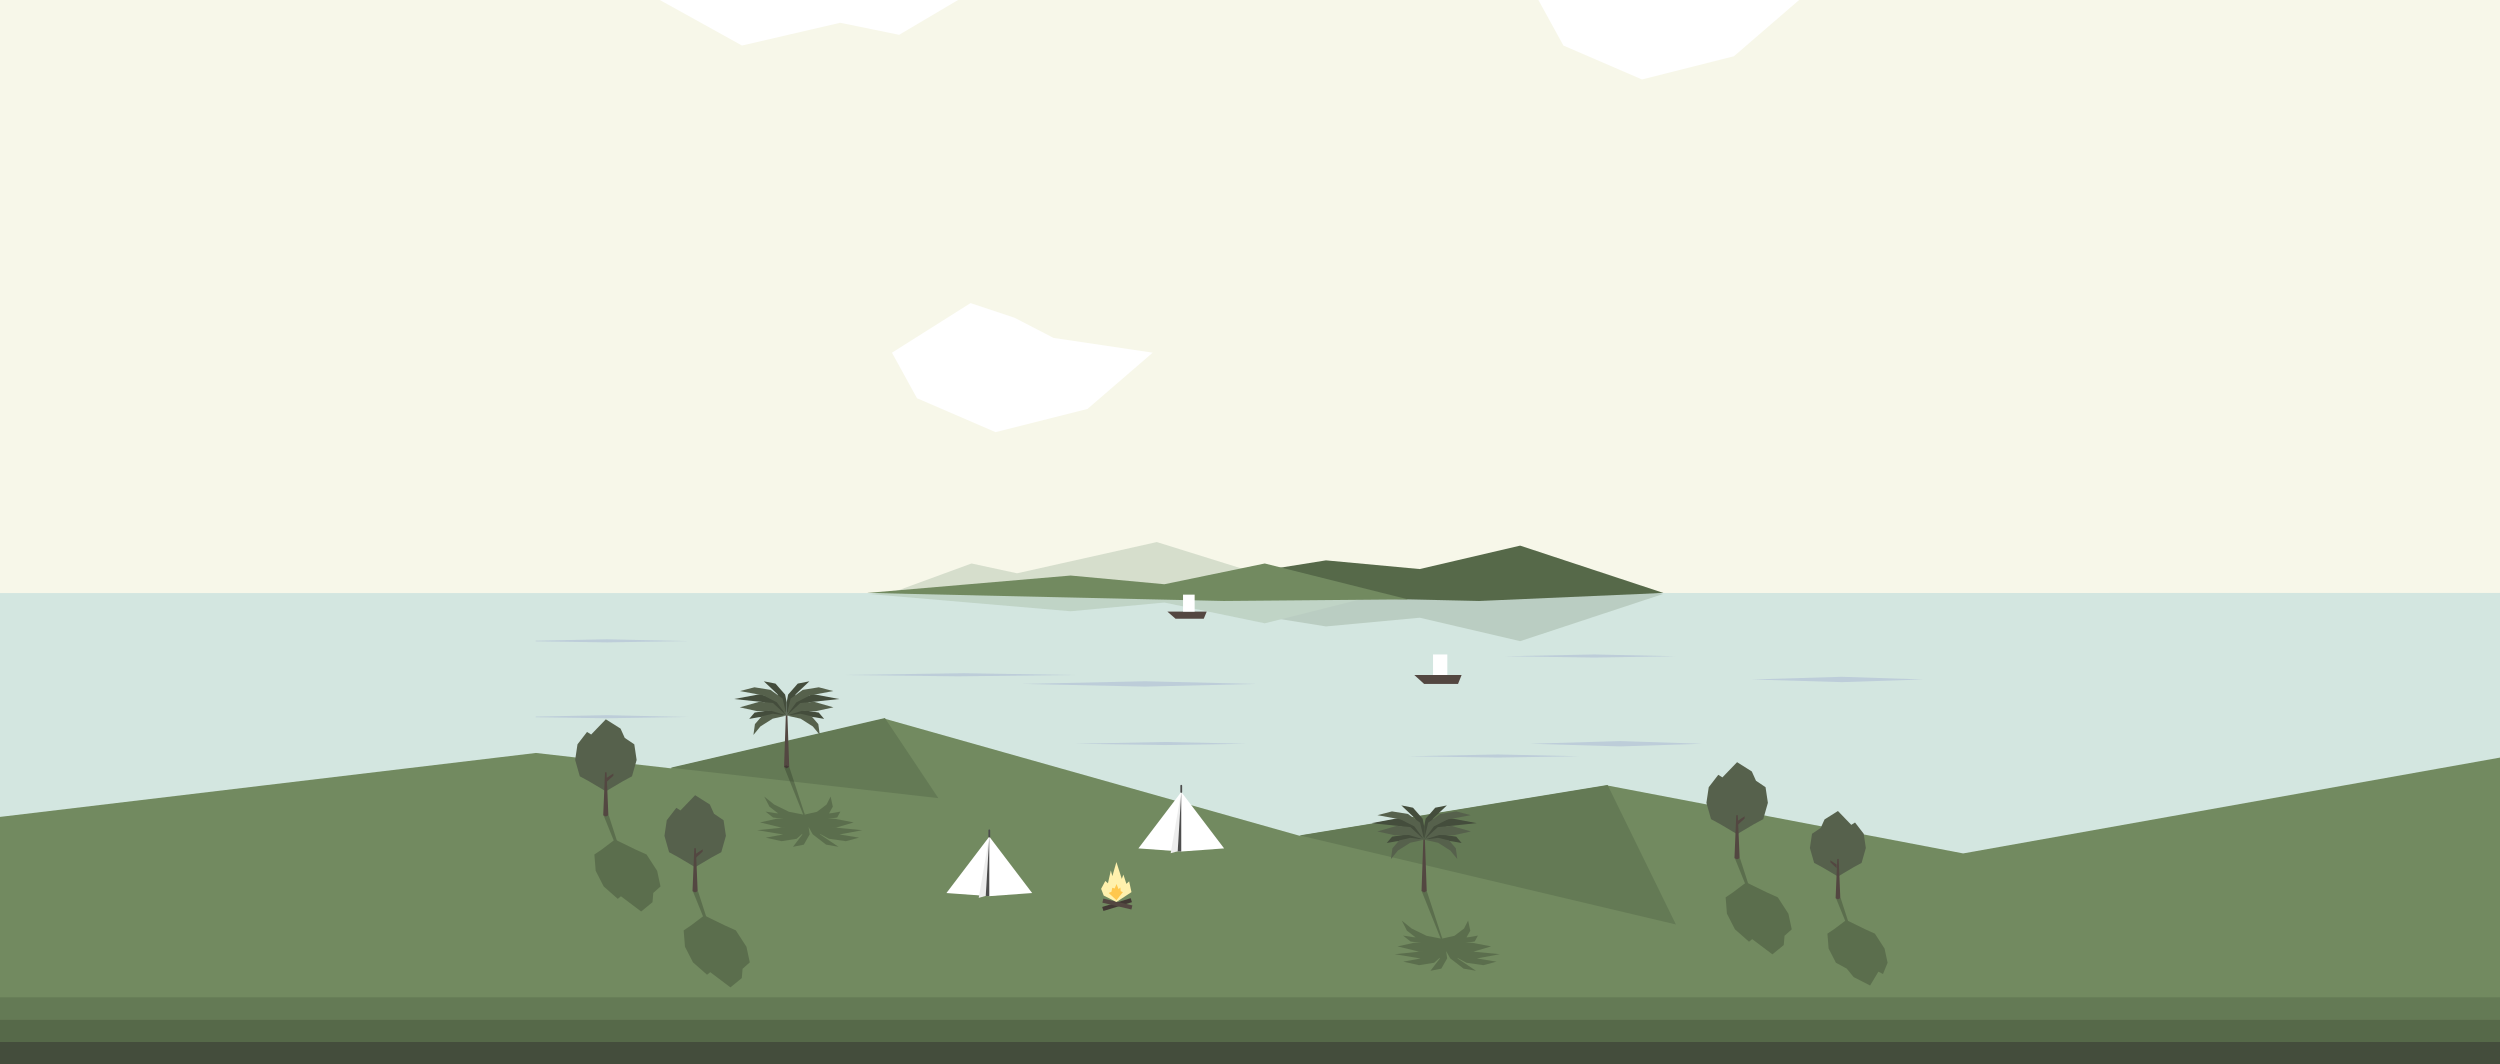<?xml version="1.0" encoding="utf-8"?>
<!-- Generator: Adobe Illustrator 18.1.1, SVG Export Plug-In . SVG Version: 6.00 Build 0)  -->
<svg version="1.1" id="Layer_1" xmlns="http://www.w3.org/2000/svg" xmlns:xlink="http://www.w3.org/1999/xlink" x="0px" y="0px"
	 viewBox="0 0 2800 1192" enable-background="new 0 0 2800 1192" xml:space="preserve">
<rect x="0" y="0" width="2800" height="1192" fill="#333333" stroke="none"/>
<polyline fill="#F7F7E9" points="0,1190 0,0 2800,0 2800,1190 "/>
<polygon fill="#D3E6E0" points="2800,1141.598 0,1142.098 0,664.25 2800,664.098 "/>
<polyline fill="#728A60" points="2800,1191 2800,848.491 2198.717,955.839 1800.029,879.706 1455.444,936.039 991.035,805 
	751.012,860.493 600.233,843.304 0,914.933 0,1191 "/>
<rect y="1117" fill="#647A55" width="2800" height="25"/>
<rect y="1142" fill="#566949" width="2800" height="25"/>
<rect y="1167" fill="#444D3C" width="2800" height="25"/>
<polygon fill="#D6DECC" points="998,664.098 1088.089,631.099 1139.086,642.098 1295.619,607.101 1473.57,662.598 "/>
<g opacity="0.2">
	<polygon fill="#566949" points="1257.079,665.099 1485.068,701.598 1590.062,691.849 1702.557,718.097 1863.049,665.099 
		1656.557,656.099 	"/>
	<polygon fill="#728A60" points="971.079,665.099 1199.068,684.598 1304.062,674.849 1416.557,698.097 1577.049,657.891 
		1370.557,656.099 	"/>
</g>
<polygon fill="#534741" points="1584,756 1637,756 1633,766 1595,766 "/>
<rect x="1605" y="733" fill="#FFFFFF" width="16" height="23"/>
<g>
	<polygon fill="#566949" points="1257.079,664.098 1485.068,627.599 1590.062,637.348 1702.557,611.099 1863.049,664.098 
		1656.557,673.097 	"/>
	<polygon fill="#728A60" points="971.079,664.098 1199.068,644.599 1304.062,654.348 1416.557,631.099 1577.049,671.306 
		1370.557,673.097 	"/>
</g>
<polygon fill="#FFFFFF" points="739,0 831,51 941,25.5 1007,39 1073,0 "/>
<polygon fill="#BDCDD9" points="1282.575,763 1144.582,766 1282.575,769 1407.068,766 "/>
<polygon fill="#BDCDD9" points="1079.589,754 941.581,756 1072.825,757.5 1204.068,756 "/>
<polygon fill="#BDCDD9" points="2062.773,758 1961.619,761 2062.773,764 2154.031,761 "/>
<polygon fill="#BDCDD9" points="1814.773,830 1713.619,833 1814.773,836 1906.031,833 "/>
<polygon fill="#BDCDD9" points="1677.773,845 1576.619,847 1677.767,848.47 1769.031,847 "/>
<polygon fill="#BDCDD9" points="1785.773,733 1684.619,735 1785.767,736.47 1877.031,735 "/>
<polygon fill="#BDCDD9" points="1304.773,831 1203.619,833 1304.767,834.47 1396.031,833 "/>
<polygon fill="#FFFFFF" points="1723,0 1751,51 1839,89 1942,63 2015,0 "/>
<g>
	<polygon fill="#FFFFFF" points="1323,886.99 1275,950.201 1323,953.701 1371,950.201 	"/>
	<polygon fill="#EDEDED" points="1323,886.99 1311.159,955.602 1319.018,953.41 	"/>
	<polygon fill="#4D4D4D" points="1323,887.201 1323,953.701 1319.017,953.41 	"/>
	
		<line fill="none" stroke="#4D4D4D" stroke-width="2" stroke-linecap="round" stroke-miterlimit="10" x1="1323" y1="887" x2="1323" y2="880"/>
</g>
<g>
	<polygon fill="#FFFFFF" points="1108,936.99 1060,1000.201 1108,1003.701 1156,1000.201 	"/>
	<polygon fill="#EDEDED" points="1108,936.99 1096.159,1005.602 1104.018,1003.41 	"/>
	<polygon fill="#4D4D4D" points="1108,937.201 1108,1003.701 1104.017,1003.41 	"/>
	
		<line fill="none" stroke="#4D4D4D" stroke-width="2" stroke-linecap="round" stroke-miterlimit="10" x1="1108" y1="937" x2="1108" y2="930"/>
</g>
<g>
	<g opacity="0.2">
		<polygon points="2006.771,1040.847 1998.687,1048.082 1997.798,1058.476 1985.085,1068.879 1962.464,1051.839 1958.88,1054.719 
			1943.134,1040.847 1934.156,1023.332 1932.696,1005.032 1940.825,999.531 1955.739,988.251 1978.942,999.531 1991.153,1005.032 
			2003.009,1023.332 		"/>
		<polygon points="1964.53,1010 1963.689,1010 1962.76,1010 1943.113,961.549 1945.513,960.157 1948.923,961.583 		"/>
		<polygon points="1962.076,1003.021 1971.986,1008.269 1971.067,1005.745 1960.407,998.435 		"/>
	</g>
	<g>
		<polygon fill="#56614C" points="1977.413,881.659 1966.697,874.424 1962.024,864.03 1945.525,853.626 1929.106,870.667 
			1924.473,867.787 1913.777,881.659 1911.174,899.173 1916.374,917.474 1926.505,922.974 1945.525,934.255 1964.622,922.974 
			1974.831,917.474 1980.027,899.173 		"/>
		<polygon fill="#534741" points="1946.354,913 1945.513,913 1944.583,913 1942.595,961.204 1945.513,962.473 1948.386,961.232 		
			"/>
		<polygon fill="#534741" points="1946,919.485 1954,914.237 1954,916.761 1946,924.071 		"/>
	</g>
</g>
<g>
	<g opacity="0.2">
		<polygon points="739.771,992.847 731.687,1000.082 730.798,1010.476 718.085,1020.879 695.464,1003.839 691.88,1006.719 
			676.134,992.847 667.156,975.332 665.696,957.032 673.825,951.531 688.739,940.251 711.942,951.531 724.153,957.032 
			736.009,975.332 		"/>
		<polygon points="697.53,962 696.689,962 695.76,962 676.113,913.549 678.513,912.157 681.923,913.583 		"/>
		<polygon points="695.076,955.021 704.986,960.269 704.067,957.745 693.407,950.435 		"/>
	</g>
	<g>
		<polygon fill="#56614C" points="710.414,833.659 699.697,826.424 695.024,816.03 678.525,805.626 662.106,822.667 
			657.473,819.787 646.777,833.659 644.174,851.173 649.374,869.474 659.505,874.974 678.525,886.255 697.622,874.974 
			707.831,869.474 713.027,851.173 		"/>
		<polygon fill="#534741" points="679.354,865 678.513,865 677.583,865 675.595,913.204 678.513,914.473 681.386,913.232 		"/>
		<polygon fill="#534741" points="679,871.485 687,866.237 687,868.761 679,876.071 		"/>
	</g>
</g>
<g>
	<g opacity="0.2">
		<polygon points="839.771,1077.847 831.687,1085.082 830.798,1095.476 818.085,1105.879 795.464,1088.839 791.88,1091.719 
			776.134,1077.847 767.156,1060.333 765.696,1042.032 773.825,1036.531 788.739,1025.251 811.942,1036.531 824.153,1042.032 
			836.009,1060.333 		"/>
		<polygon points="797.53,1047 796.689,1047 795.76,1047 776.113,998.549 778.513,997.157 781.923,998.583 		"/>
		<polygon points="795.076,1040.021 804.986,1045.269 804.067,1042.745 793.407,1035.435 		"/>
	</g>
	<g>
		<polygon fill="#56614C" points="810.414,918.659 799.697,911.424 795.024,901.03 778.525,890.626 762.106,907.667 
			757.473,904.787 746.777,918.659 744.174,936.173 749.374,954.474 759.505,959.974 778.525,971.255 797.622,959.974 
			807.831,954.474 813.027,936.173 		"/>
		<polygon fill="#534741" points="779.354,950 778.513,950 777.583,950 775.595,998.204 778.513,999.473 781.386,998.232 		"/>
		<polygon fill="#534741" points="779,956.485 787,951.237 787,953.761 779,961.071 		"/>
	</g>
</g>
<g>
	<g opacity="0.2">
		<polygon points="2056.206,1078.277 2068.354,1084.86 2076.048,1094.318 2094.506,1103.784 2103.803,1088.279 2108.972,1090.899 
			2114.111,1078.277 2110.679,1062.34 2099.886,1045.688 2088.845,1040.683 2067.803,1030.418 2054.162,1040.683 2046.695,1045.688 
			2048.028,1062.34 		"/>
		<g>
			<polygon points="2074.186,1050 2074.951,1050 2075.797,1050 2061.592,1006.017 2058.493,1004.803 2056.326,1006.022 			"/>
			<polygon points="2071.512,1043.858 2066.25,1048.633 2065.415,1046.336 2069.994,1039.685 			"/>
		</g>
	</g>
	<g>
		<polygon fill="#56614C" points="2029.466,933.83 2039.218,927.247 2043.469,917.789 2058.482,908.323 2073.422,923.828 
			2077.637,921.208 2087.371,933.83 2089.739,949.767 2085.007,966.419 2075.789,971.424 2058.482,981.688 2041.105,971.424 
			2031.816,966.419 2027.088,949.767 		"/>
		<g>
			<polygon fill="#534741" points="2057.728,962 2058.493,962 2059.339,962 2061.148,1006.036 2058.493,1007.278 2055.878,1006.018 
							"/>
			<polygon fill="#534741" points="2057,968.249 2050,963.474 2050,965.771 2057,972.422 			"/>
		</g>
	</g>
</g>
<g>
	<polygon fill="#534741" points="1307.474,685 1351.526,685 1348.202,693 1316.617,693 	"/>
	<rect x="1325" y="666" fill="#FFFFFF" width="13" height="19"/>
</g>
<polygon fill="#FFFFFF" points="1179.97,378.467 1136.472,355.969 1086.974,339.469 999,395 1027,446 1115,484 1218,458 1291,395 
	"/>
<polygon fill="#647A55" points="1455.552,935.651 1877.031,1035.435 1800.492,879.124 "/>
<polygon fill="#647A55" points="751.039,859.844 1050.976,893.941 991.089,804.159 "/>
<g>
	<polygon fill="#534741" points="881.891,801 881.05,801 880.121,801 878.132,858.846 881.05,860.575 883.924,858.769 	"/>
	<polygon fill="#444D3C" points="880.974,801.43 881.119,786.347 882.696,777.93 893.478,765.628 906.541,763.036 891.301,777.447 	
		"/>
	<polygon fill="#444D3C" points="881.041,801.43 881.115,786.761 879.319,777.93 868.537,765.628 855.474,763.036 870.714,777.447 	
		"/>
	<polygon fill="#444D3C" points="880.974,801.43 871.448,783.997 851.627,777.4 822.119,782.912 855.474,786.434 	"/>
	<polygon fill="#444D3C" points="881.119,801.43 890.645,783.997 910.466,777.4 939.974,782.912 906.619,786.434 	"/>
	<polygon fill="#444D3C" points="881.05,801 866.813,794.714 845.177,798.072 839.1,805.166 849.391,803.358 868.92,801 	"/>
	<polygon fill="#444D3C" points="881.1,801 895.337,794.714 916.972,798.072 923.05,805.166 912.759,803.358 893.23,801 	"/>
	<g>
		<polygon fill="#56614C" points="880.974,801.43 865.708,787.364 850.428,785.975 828.55,792.226 848.344,796.567 864.013,796.178 
					"/>
		<polygon fill="#56614C" points="880.974,801.43 876.517,782.415 862.897,772.647 845.012,769.758 828.73,773.986 854.852,778.805 
			870.064,786.594 		"/>
		<polygon fill="#56614C" points="880.974,801.43 865.493,799.352 853.098,802.297 845.516,811.026 843.837,823.146 851.673,813.6 
			865.351,804.909 		"/>
	</g>
	<g>
		<polygon fill="#56614C" points="881.05,801.43 896.316,787.364 911.596,785.975 933.474,792.226 913.679,796.567 898.01,796.178 
					"/>
		<polygon fill="#56614C" points="881.05,801.43 885.507,782.415 899.127,772.647 917.012,769.758 933.293,773.986 907.172,778.805 
			891.959,786.594 		"/>
		<polygon fill="#56614C" points="881.05,801.43 896.53,799.352 908.926,802.297 916.508,811.026 918.187,823.146 910.351,813.6 
			896.673,804.909 		"/>
	</g>
</g>
<path opacity="0.2" d="M956.158,921.095l-19.747,5.855l-4.693-0.388l34.115,3.256l-25.618,4.787l21.981,3.573l-14.84,3.96
	l-18.87-2.706l-10.37-5.597l0.907,1.102l20.153,13.497l-13.947-2.428l-14.976-11.522l-4.446-7.884l-0.145-0.387l1.214,8.271
	l-6.589,11.522l-12.179,2.428l10.328-13.497l0.105-1.092l-6.285,5.588l-16.9,2.706l-17.723-3.96l19.412-3.579l-29.067-4.781
	l32.154-3.298h0l-4.889,0.43l-24.009-5.855l18.315-4.066l7.841,0.181l-11.522-1.591l-8.496-6.645l10.908,1.694l3.24,0.352
	l-9.73-7.534l-5.81-11.352l11.091,8.941l16.641,8.14l15.868,3.076l-21.447-53.446l2.302-1.768l3.489,1.691l17.471,53.525
	l13.639-3.079l10.715-8.14l4.582-8.941l2.453,11.352l-4.254,7.55l3.119-0.368l9.675-1.694l-3.659,6.645l-10.341,1.587l7.561-0.177
	L956.158,921.095z M896.966,911h1.814l0.723,0.785l-0.181-0.61L896.966,911z M901.283,911.782l0.348-0.782h1.814l-2.332,0.174
	L901.283,911.782z"/>
<path opacity="0.2" d="M1670.135,1059.967l-19.747,5.855l-4.693-0.388l34.115,3.256l-25.618,4.787l21.981,3.573l-14.84,3.96
	l-18.87-2.706l-10.37-5.597l0.907,1.102l20.153,13.497l-13.947-2.428l-14.976-11.522l-4.446-7.884l-0.145-0.387l1.214,8.271
	l-6.589,11.522l-12.179,2.428l10.328-13.497l0.105-1.093l-6.285,5.588l-16.9,2.706l-17.723-3.96l19.412-3.579l-29.067-4.781
	l32.155-3.298l0,0l-4.889,0.43l-24.009-5.855l18.315-4.066l7.842,0.181l-11.522-1.591l-8.496-6.645l10.908,1.694l3.24,0.352
	l-9.73-7.534l-5.81-11.352l11.091,8.941l16.641,8.14l15.868,3.076l-21.447-53.446l2.302-1.768l3.489,1.691l17.471,53.525
	l13.639-3.078l10.715-8.14l4.582-8.941l2.453,11.352l-4.254,7.55l3.119-0.368l9.675-1.694l-3.659,6.645l-10.341,1.587l7.561-0.177
	L1670.135,1059.967z M1610.942,1050h1.814l0.723,0.721l-0.181-0.578L1610.942,1050z M1615.26,1050.718l0.348-0.718h1.814
	l-2.332,0.142L1615.26,1050.718z"/>
<g>
	<polygon fill="#534741" points="1595.891,940 1595.05,940 1594.12,940 1592.132,997.846 1595.05,999.575 1597.923,997.769 	"/>
	<polygon fill="#444D3C" points="1594.974,940.43 1595.119,925.347 1596.696,916.93 1607.478,904.628 1620.541,902.036 
		1605.301,916.447 	"/>
	<polygon fill="#444D3C" points="1595.041,940.43 1595.115,925.761 1593.319,916.93 1582.537,904.628 1569.474,902.036 
		1584.714,916.447 	"/>
	<polygon fill="#444D3C" points="1594.974,940.43 1585.448,922.997 1565.627,916.4 1536.119,921.912 1569.474,925.434 	"/>
	<polygon fill="#444D3C" points="1595.119,940.43 1604.645,922.997 1624.466,916.4 1653.974,921.912 1620.619,925.434 	"/>
	<polygon fill="#444D3C" points="1595.05,940 1580.813,933.714 1559.177,937.072 1553.099,944.166 1563.391,942.358 1582.92,940 	
		"/>
	<polygon fill="#444D3C" points="1595.099,940 1609.337,933.714 1630.973,937.072 1637.05,944.166 1626.759,942.358 1607.23,940 	
		"/>
	<g>
		<polygon fill="#56614C" points="1594.974,940.43 1579.708,926.364 1564.428,924.975 1542.55,931.226 1562.344,935.567 
			1578.013,935.178 		"/>
		<polygon fill="#56614C" points="1594.974,940.43 1590.517,921.415 1576.897,911.647 1559.012,908.758 1542.73,912.986 
			1568.852,917.805 1584.064,925.594 		"/>
		<polygon fill="#56614C" points="1594.974,940.43 1579.494,938.352 1567.098,941.297 1559.516,950.026 1557.837,962.146 
			1565.673,952.6 1579.351,943.909 		"/>
	</g>
	<g>
		<polygon fill="#56614C" points="1595.05,940.43 1610.316,926.364 1625.596,924.975 1647.474,931.226 1627.679,935.567 
			1612.01,935.178 		"/>
		<polygon fill="#56614C" points="1595.05,940.43 1599.507,921.415 1613.127,911.647 1631.012,908.758 1647.293,912.986 
			1621.172,917.805 1605.959,925.594 		"/>
		<polygon fill="#56614C" points="1595.05,940.43 1610.53,938.352 1622.926,941.297 1630.508,950.026 1632.187,962.146 
			1624.351,952.6 1610.673,943.909 		"/>
	</g>
</g>
<rect x="1233.762" y="1010.302" transform="matrix(0.956 -0.295 0.295 0.956 -243.066 413.91)" fill="#423934" width="33.397" height="4.698"/>
<rect x="1233.762" y="1010.302" transform="matrix(0.974 0.228 -0.228 0.974 264.401 -258.883)" fill="#534741" width="33.397" height="4.698"/>
<polygon fill="#FFF1AD" points="1250.377,1010.218 1236.176,1003.031 1233.262,995.488 1237.976,986.66 1240.89,989.317 
	1244.147,974.917 1245.862,981.26 1250.377,965.489 1256.405,984.346 1258.205,979.546 1261.547,989.917 1264.633,987.089 
	1267.254,999.174 "/>
<polygon fill="#FFC74D" points="1250.461,1008.224 1241.73,1000.146 1244.856,998.726 1245.735,994.265 1248.455,995.126 
	1250.461,990.102 1252.781,995.913 1254.796,993.939 1255.181,998.157 1257.653,999.163 "/>
<polygon fill="#BDCDD9" points="679.773,716 600,717.577 600,718.311 679.767,719.47 771.031,718 "/>
<polygon fill="#BDCDD9" points="679.773,801 600,802.577 600,803.311 679.767,804.47 771.031,803 "/>
</svg>
